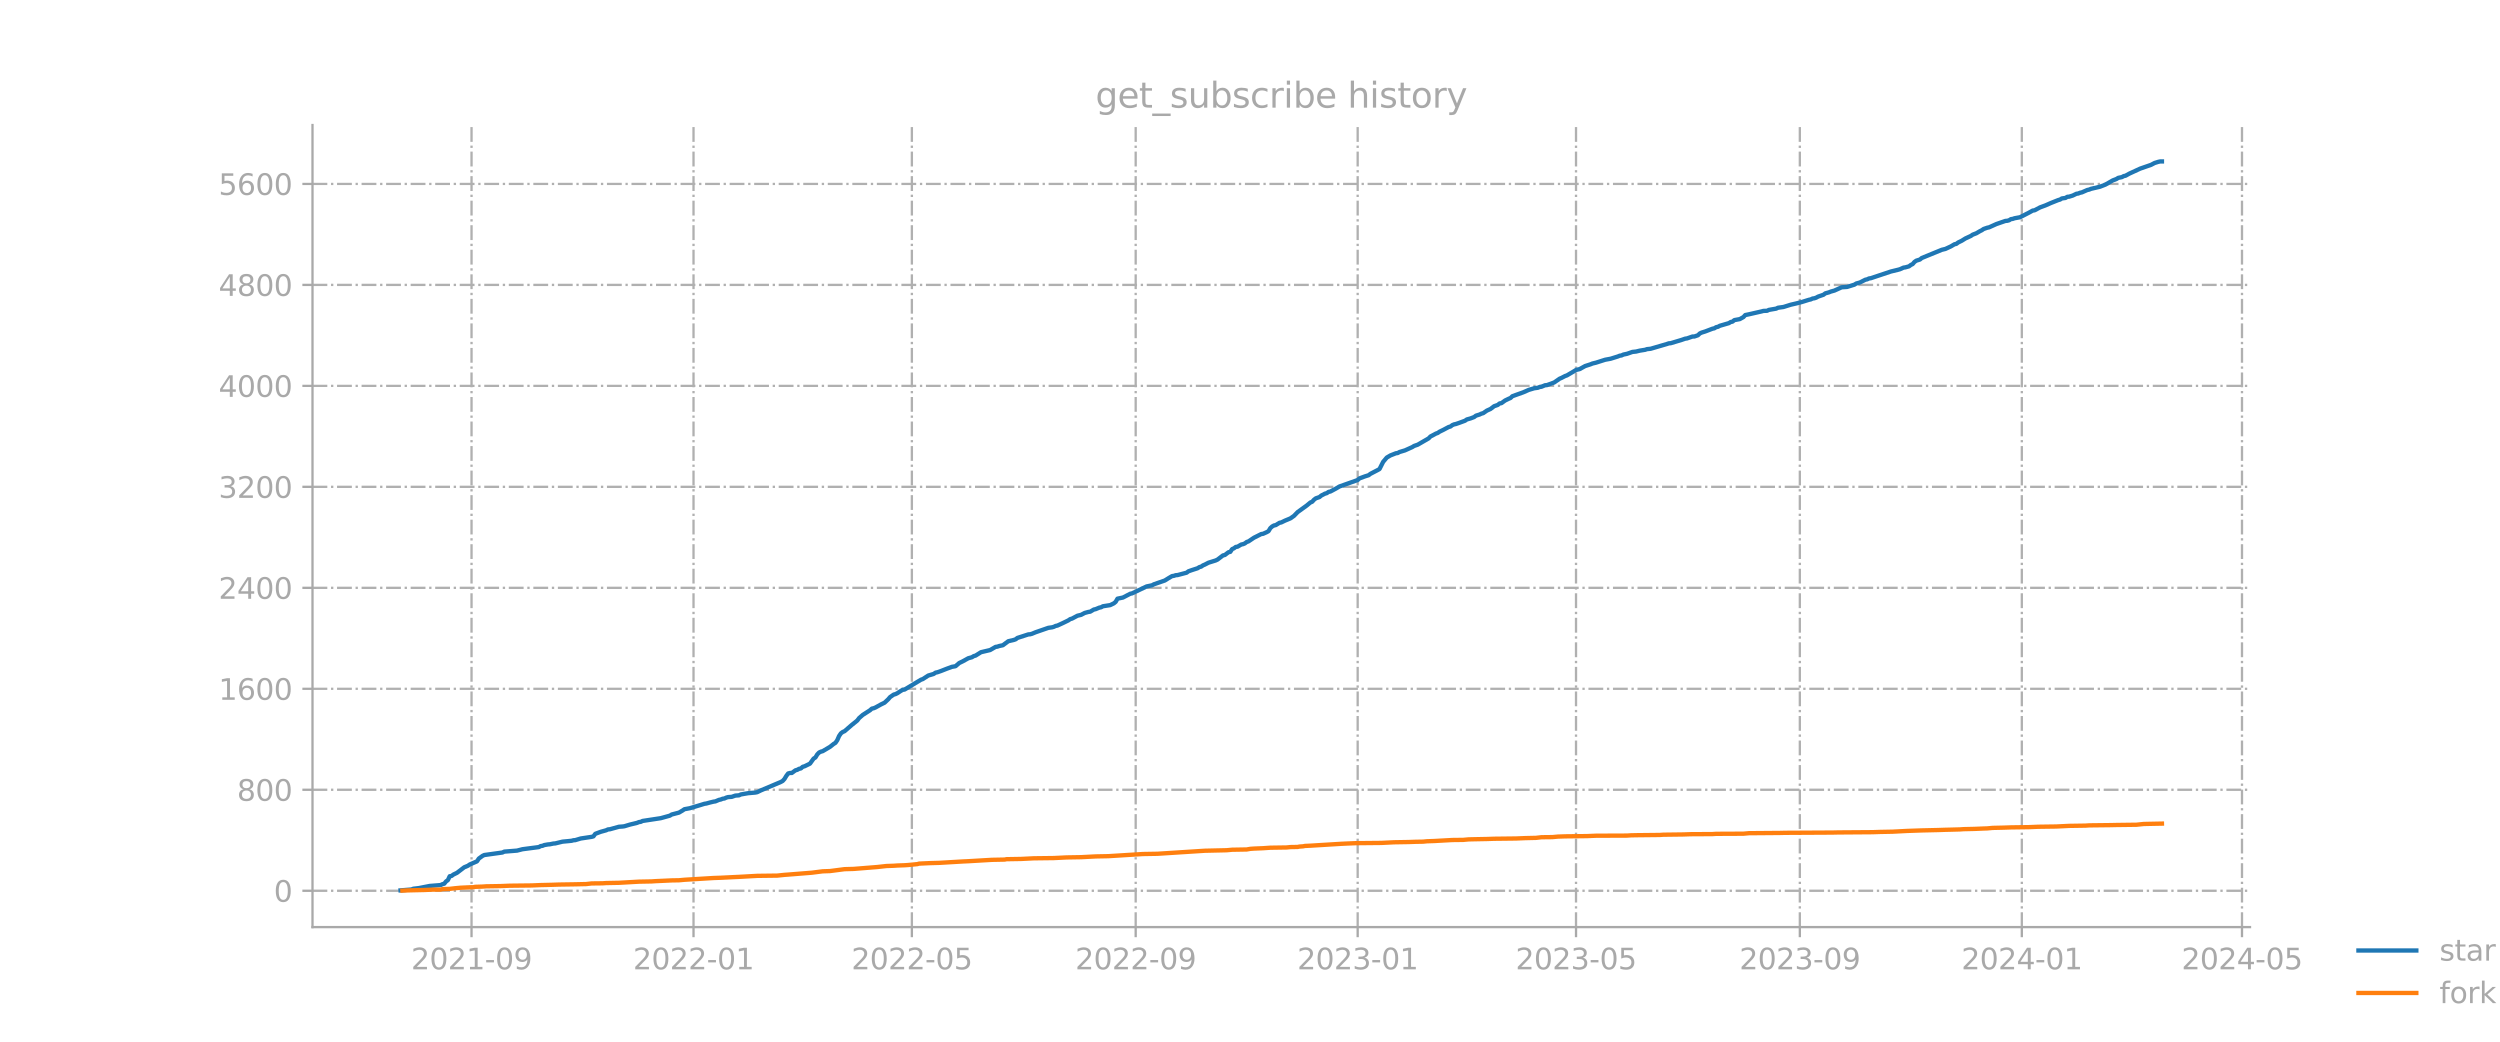<?xml version="1.0" encoding="utf-8" standalone="no"?>
<!DOCTYPE svg PUBLIC "-//W3C//DTD SVG 1.1//EN"
  "http://www.w3.org/Graphics/SVG/1.1/DTD/svg11.dtd">
<svg xmlns:xlink="http://www.w3.org/1999/xlink" width="864pt" height="360pt" viewBox="0 0 864 360" xmlns="http://www.w3.org/2000/svg" version="1.1">
 <defs>
  <style type="text/css">*{stroke-linejoin: round; stroke-linecap: butt}</style>
 </defs>
 <g id="figure_1">
  <g id="patch_1">
   <path d="M 0 360 
L 864 360 
L 864 0 
L 0 0 
L 0 360 
z
" style="fill: none; opacity: 0"/>
  </g>
  <g id="axes_1">
   <g id="patch_2">
    <path d="M 108 320.4 
L 777.6 320.4 
L 777.6 43.2 
L 108 43.2 
L 108 320.4 
z
" style="fill: none; opacity: 0"/>
   </g>
   <g id="matplotlib.axis_1">
    <g id="xtick_1">
     <g id="line2d_1">
      <path d="M 162.962 320.4 
L 162.962 43.2 
" clip-path="url(#p12294b4c95)" style="fill: none; stroke-dasharray: 5.12,1.28,0.8,1.28; stroke-dashoffset: 0; stroke: #b0b0b0; stroke-width: 0.8"/>
     </g>
     <g id="line2d_2">
      <defs>
       <path id="m6410e6dfee" d="M 0 0 
L 0 3.5 
" style="stroke: #a9a9a9; stroke-width: 0.8"/>
      </defs>
      <g>
       <use xlink:href="#m6410e6dfee" x="162.962" y="320.4" style="fill: #a9a9a9; stroke: #a9a9a9; stroke-width: 0.8"/>
      </g>
     </g>
     <g id="text_1">
      <!-- 2021-09 -->
      <g style="fill: #a9a9a9" transform="translate(142.07 334.998) scale(0.1 -0.1)">
       <defs>
        <path id="DejaVuSans-32" d="M 1228 531 
L 3431 531 
L 3431 0 
L 469 0 
L 469 531 
Q 828 903 1448 1529 
Q 2069 2156 2228 2338 
Q 2531 2678 2651 2914 
Q 2772 3150 2772 3378 
Q 2772 3750 2511 3984 
Q 2250 4219 1831 4219 
Q 1534 4219 1204 4116 
Q 875 4013 500 3803 
L 500 4441 
Q 881 4594 1212 4672 
Q 1544 4750 1819 4750 
Q 2544 4750 2975 4387 
Q 3406 4025 3406 3419 
Q 3406 3131 3298 2873 
Q 3191 2616 2906 2266 
Q 2828 2175 2409 1742 
Q 1991 1309 1228 531 
z
" transform="scale(0.016)"/>
        <path id="DejaVuSans-30" d="M 2034 4250 
Q 1547 4250 1301 3770 
Q 1056 3291 1056 2328 
Q 1056 1369 1301 889 
Q 1547 409 2034 409 
Q 2525 409 2770 889 
Q 3016 1369 3016 2328 
Q 3016 3291 2770 3770 
Q 2525 4250 2034 4250 
z
M 2034 4750 
Q 2819 4750 3233 4129 
Q 3647 3509 3647 2328 
Q 3647 1150 3233 529 
Q 2819 -91 2034 -91 
Q 1250 -91 836 529 
Q 422 1150 422 2328 
Q 422 3509 836 4129 
Q 1250 4750 2034 4750 
z
" transform="scale(0.016)"/>
        <path id="DejaVuSans-31" d="M 794 531 
L 1825 531 
L 1825 4091 
L 703 3866 
L 703 4441 
L 1819 4666 
L 2450 4666 
L 2450 531 
L 3481 531 
L 3481 0 
L 794 0 
L 794 531 
z
" transform="scale(0.016)"/>
        <path id="DejaVuSans-2d" d="M 313 2009 
L 1997 2009 
L 1997 1497 
L 313 1497 
L 313 2009 
z
" transform="scale(0.016)"/>
        <path id="DejaVuSans-39" d="M 703 97 
L 703 672 
Q 941 559 1184 500 
Q 1428 441 1663 441 
Q 2288 441 2617 861 
Q 2947 1281 2994 2138 
Q 2813 1869 2534 1725 
Q 2256 1581 1919 1581 
Q 1219 1581 811 2004 
Q 403 2428 403 3163 
Q 403 3881 828 4315 
Q 1253 4750 1959 4750 
Q 2769 4750 3195 4129 
Q 3622 3509 3622 2328 
Q 3622 1225 3098 567 
Q 2575 -91 1691 -91 
Q 1453 -91 1209 -44 
Q 966 3 703 97 
z
M 1959 2075 
Q 2384 2075 2632 2365 
Q 2881 2656 2881 3163 
Q 2881 3666 2632 3958 
Q 2384 4250 1959 4250 
Q 1534 4250 1286 3958 
Q 1038 3666 1038 3163 
Q 1038 2656 1286 2365 
Q 1534 2075 1959 2075 
z
" transform="scale(0.016)"/>
       </defs>
       <use xlink:href="#DejaVuSans-32"/>
       <use xlink:href="#DejaVuSans-30" x="63.623"/>
       <use xlink:href="#DejaVuSans-32" x="127.246"/>
       <use xlink:href="#DejaVuSans-31" x="190.869"/>
       <use xlink:href="#DejaVuSans-2d" x="254.492"/>
       <use xlink:href="#DejaVuSans-30" x="290.576"/>
       <use xlink:href="#DejaVuSans-39" x="354.199"/>
      </g>
     </g>
    </g>
    <g id="xtick_2">
     <g id="line2d_3">
      <path d="M 239.681 320.4 
L 239.681 43.2 
" clip-path="url(#p12294b4c95)" style="fill: none; stroke-dasharray: 5.12,1.28,0.8,1.28; stroke-dashoffset: 0; stroke: #b0b0b0; stroke-width: 0.8"/>
     </g>
     <g id="line2d_4">
      <g>
       <use xlink:href="#m6410e6dfee" x="239.681" y="320.4" style="fill: #a9a9a9; stroke: #a9a9a9; stroke-width: 0.8"/>
      </g>
     </g>
     <g id="text_2">
      <!-- 2022-01 -->
      <g style="fill: #a9a9a9" transform="translate(218.79 334.998) scale(0.1 -0.1)">
       <use xlink:href="#DejaVuSans-32"/>
       <use xlink:href="#DejaVuSans-30" x="63.623"/>
       <use xlink:href="#DejaVuSans-32" x="127.246"/>
       <use xlink:href="#DejaVuSans-32" x="190.869"/>
       <use xlink:href="#DejaVuSans-2d" x="254.492"/>
       <use xlink:href="#DejaVuSans-30" x="290.576"/>
       <use xlink:href="#DejaVuSans-31" x="354.199"/>
      </g>
     </g>
    </g>
    <g id="xtick_3">
     <g id="line2d_5">
      <path d="M 315.143 320.4 
L 315.143 43.2 
" clip-path="url(#p12294b4c95)" style="fill: none; stroke-dasharray: 5.12,1.28,0.8,1.28; stroke-dashoffset: 0; stroke: #b0b0b0; stroke-width: 0.8"/>
     </g>
     <g id="line2d_6">
      <g>
       <use xlink:href="#m6410e6dfee" x="315.143" y="320.4" style="fill: #a9a9a9; stroke: #a9a9a9; stroke-width: 0.8"/>
      </g>
     </g>
     <g id="text_3">
      <!-- 2022-05 -->
      <g style="fill: #a9a9a9" transform="translate(294.252 334.998) scale(0.1 -0.1)">
       <defs>
        <path id="DejaVuSans-35" d="M 691 4666 
L 3169 4666 
L 3169 4134 
L 1269 4134 
L 1269 2991 
Q 1406 3038 1543 3061 
Q 1681 3084 1819 3084 
Q 2600 3084 3056 2656 
Q 3513 2228 3513 1497 
Q 3513 744 3044 326 
Q 2575 -91 1722 -91 
Q 1428 -91 1123 -41 
Q 819 9 494 109 
L 494 744 
Q 775 591 1075 516 
Q 1375 441 1709 441 
Q 2250 441 2565 725 
Q 2881 1009 2881 1497 
Q 2881 1984 2565 2268 
Q 2250 2553 1709 2553 
Q 1456 2553 1204 2497 
Q 953 2441 691 2322 
L 691 4666 
z
" transform="scale(0.016)"/>
       </defs>
       <use xlink:href="#DejaVuSans-32"/>
       <use xlink:href="#DejaVuSans-30" x="63.623"/>
       <use xlink:href="#DejaVuSans-32" x="127.246"/>
       <use xlink:href="#DejaVuSans-32" x="190.869"/>
       <use xlink:href="#DejaVuSans-2d" x="254.492"/>
       <use xlink:href="#DejaVuSans-30" x="290.576"/>
       <use xlink:href="#DejaVuSans-35" x="354.199"/>
      </g>
     </g>
    </g>
    <g id="xtick_4">
     <g id="line2d_7">
      <path d="M 392.492 320.4 
L 392.492 43.2 
" clip-path="url(#p12294b4c95)" style="fill: none; stroke-dasharray: 5.12,1.28,0.8,1.28; stroke-dashoffset: 0; stroke: #b0b0b0; stroke-width: 0.8"/>
     </g>
     <g id="line2d_8">
      <g>
       <use xlink:href="#m6410e6dfee" x="392.492" y="320.4" style="fill: #a9a9a9; stroke: #a9a9a9; stroke-width: 0.8"/>
      </g>
     </g>
     <g id="text_4">
      <!-- 2022-09 -->
      <g style="fill: #a9a9a9" transform="translate(371.601 334.998) scale(0.1 -0.1)">
       <use xlink:href="#DejaVuSans-32"/>
       <use xlink:href="#DejaVuSans-30" x="63.623"/>
       <use xlink:href="#DejaVuSans-32" x="127.246"/>
       <use xlink:href="#DejaVuSans-32" x="190.869"/>
       <use xlink:href="#DejaVuSans-2d" x="254.492"/>
       <use xlink:href="#DejaVuSans-30" x="290.576"/>
       <use xlink:href="#DejaVuSans-39" x="354.199"/>
      </g>
     </g>
    </g>
    <g id="xtick_5">
     <g id="line2d_9">
      <path d="M 469.212 320.4 
L 469.212 43.2 
" clip-path="url(#p12294b4c95)" style="fill: none; stroke-dasharray: 5.12,1.28,0.8,1.28; stroke-dashoffset: 0; stroke: #b0b0b0; stroke-width: 0.8"/>
     </g>
     <g id="line2d_10">
      <g>
       <use xlink:href="#m6410e6dfee" x="469.212" y="320.4" style="fill: #a9a9a9; stroke: #a9a9a9; stroke-width: 0.8"/>
      </g>
     </g>
     <g id="text_5">
      <!-- 2023-01 -->
      <g style="fill: #a9a9a9" transform="translate(448.32 334.998) scale(0.1 -0.1)">
       <defs>
        <path id="DejaVuSans-33" d="M 2597 2516 
Q 3050 2419 3304 2112 
Q 3559 1806 3559 1356 
Q 3559 666 3084 287 
Q 2609 -91 1734 -91 
Q 1441 -91 1130 -33 
Q 819 25 488 141 
L 488 750 
Q 750 597 1062 519 
Q 1375 441 1716 441 
Q 2309 441 2620 675 
Q 2931 909 2931 1356 
Q 2931 1769 2642 2001 
Q 2353 2234 1838 2234 
L 1294 2234 
L 1294 2753 
L 1863 2753 
Q 2328 2753 2575 2939 
Q 2822 3125 2822 3475 
Q 2822 3834 2567 4026 
Q 2313 4219 1838 4219 
Q 1578 4219 1281 4162 
Q 984 4106 628 3988 
L 628 4550 
Q 988 4650 1302 4700 
Q 1616 4750 1894 4750 
Q 2613 4750 3031 4423 
Q 3450 4097 3450 3541 
Q 3450 3153 3228 2886 
Q 3006 2619 2597 2516 
z
" transform="scale(0.016)"/>
       </defs>
       <use xlink:href="#DejaVuSans-32"/>
       <use xlink:href="#DejaVuSans-30" x="63.623"/>
       <use xlink:href="#DejaVuSans-32" x="127.246"/>
       <use xlink:href="#DejaVuSans-33" x="190.869"/>
       <use xlink:href="#DejaVuSans-2d" x="254.492"/>
       <use xlink:href="#DejaVuSans-30" x="290.576"/>
       <use xlink:href="#DejaVuSans-31" x="354.199"/>
      </g>
     </g>
    </g>
    <g id="xtick_6">
     <g id="line2d_11">
      <path d="M 544.674 320.4 
L 544.674 43.2 
" clip-path="url(#p12294b4c95)" style="fill: none; stroke-dasharray: 5.12,1.28,0.8,1.28; stroke-dashoffset: 0; stroke: #b0b0b0; stroke-width: 0.8"/>
     </g>
     <g id="line2d_12">
      <g>
       <use xlink:href="#m6410e6dfee" x="544.674" y="320.4" style="fill: #a9a9a9; stroke: #a9a9a9; stroke-width: 0.8"/>
      </g>
     </g>
     <g id="text_6">
      <!-- 2023-05 -->
      <g style="fill: #a9a9a9" transform="translate(523.782 334.998) scale(0.1 -0.1)">
       <use xlink:href="#DejaVuSans-32"/>
       <use xlink:href="#DejaVuSans-30" x="63.623"/>
       <use xlink:href="#DejaVuSans-32" x="127.246"/>
       <use xlink:href="#DejaVuSans-33" x="190.869"/>
       <use xlink:href="#DejaVuSans-2d" x="254.492"/>
       <use xlink:href="#DejaVuSans-30" x="290.576"/>
       <use xlink:href="#DejaVuSans-35" x="354.199"/>
      </g>
     </g>
    </g>
    <g id="xtick_7">
     <g id="line2d_13">
      <path d="M 622.022 320.4 
L 622.022 43.2 
" clip-path="url(#p12294b4c95)" style="fill: none; stroke-dasharray: 5.12,1.28,0.8,1.28; stroke-dashoffset: 0; stroke: #b0b0b0; stroke-width: 0.8"/>
     </g>
     <g id="line2d_14">
      <g>
       <use xlink:href="#m6410e6dfee" x="622.022" y="320.4" style="fill: #a9a9a9; stroke: #a9a9a9; stroke-width: 0.8"/>
      </g>
     </g>
     <g id="text_7">
      <!-- 2023-09 -->
      <g style="fill: #a9a9a9" transform="translate(601.131 334.998) scale(0.1 -0.1)">
       <use xlink:href="#DejaVuSans-32"/>
       <use xlink:href="#DejaVuSans-30" x="63.623"/>
       <use xlink:href="#DejaVuSans-32" x="127.246"/>
       <use xlink:href="#DejaVuSans-33" x="190.869"/>
       <use xlink:href="#DejaVuSans-2d" x="254.492"/>
       <use xlink:href="#DejaVuSans-30" x="290.576"/>
       <use xlink:href="#DejaVuSans-39" x="354.199"/>
      </g>
     </g>
    </g>
    <g id="xtick_8">
     <g id="line2d_15">
      <path d="M 698.742 320.4 
L 698.742 43.2 
" clip-path="url(#p12294b4c95)" style="fill: none; stroke-dasharray: 5.12,1.28,0.8,1.28; stroke-dashoffset: 0; stroke: #b0b0b0; stroke-width: 0.8"/>
     </g>
     <g id="line2d_16">
      <g>
       <use xlink:href="#m6410e6dfee" x="698.742" y="320.4" style="fill: #a9a9a9; stroke: #a9a9a9; stroke-width: 0.8"/>
      </g>
     </g>
     <g id="text_8">
      <!-- 2024-01 -->
      <g style="fill: #a9a9a9" transform="translate(677.851 334.998) scale(0.1 -0.1)">
       <defs>
        <path id="DejaVuSans-34" d="M 2419 4116 
L 825 1625 
L 2419 1625 
L 2419 4116 
z
M 2253 4666 
L 3047 4666 
L 3047 1625 
L 3713 1625 
L 3713 1100 
L 3047 1100 
L 3047 0 
L 2419 0 
L 2419 1100 
L 313 1100 
L 313 1709 
L 2253 4666 
z
" transform="scale(0.016)"/>
       </defs>
       <use xlink:href="#DejaVuSans-32"/>
       <use xlink:href="#DejaVuSans-30" x="63.623"/>
       <use xlink:href="#DejaVuSans-32" x="127.246"/>
       <use xlink:href="#DejaVuSans-34" x="190.869"/>
       <use xlink:href="#DejaVuSans-2d" x="254.492"/>
       <use xlink:href="#DejaVuSans-30" x="290.576"/>
       <use xlink:href="#DejaVuSans-31" x="354.199"/>
      </g>
     </g>
    </g>
    <g id="xtick_9">
     <g id="line2d_17">
      <path d="M 774.833 320.4 
L 774.833 43.2 
" clip-path="url(#p12294b4c95)" style="fill: none; stroke-dasharray: 5.12,1.28,0.8,1.28; stroke-dashoffset: 0; stroke: #b0b0b0; stroke-width: 0.8"/>
     </g>
     <g id="line2d_18">
      <g>
       <use xlink:href="#m6410e6dfee" x="774.833" y="320.4" style="fill: #a9a9a9; stroke: #a9a9a9; stroke-width: 0.8"/>
      </g>
     </g>
     <g id="text_9">
      <!-- 2024-05 -->
      <g style="fill: #a9a9a9" transform="translate(753.942 334.998) scale(0.1 -0.1)">
       <use xlink:href="#DejaVuSans-32"/>
       <use xlink:href="#DejaVuSans-30" x="63.623"/>
       <use xlink:href="#DejaVuSans-32" x="127.246"/>
       <use xlink:href="#DejaVuSans-34" x="190.869"/>
       <use xlink:href="#DejaVuSans-2d" x="254.492"/>
       <use xlink:href="#DejaVuSans-30" x="290.576"/>
       <use xlink:href="#DejaVuSans-35" x="354.199"/>
      </g>
     </g>
    </g>
   </g>
   <g id="matplotlib.axis_2">
    <g id="ytick_1">
     <g id="line2d_19">
      <path d="M 108 307.844 
L 777.6 307.844 
" clip-path="url(#p12294b4c95)" style="fill: none; stroke-dasharray: 5.12,1.28,0.8,1.28; stroke-dashoffset: 0; stroke: #b0b0b0; stroke-width: 0.8"/>
     </g>
     <g id="line2d_20">
      <defs>
       <path id="md7c84d0c48" d="M 0 0 
L -3.5 0 
" style="stroke: #a9a9a9; stroke-width: 0.8"/>
      </defs>
      <g>
       <use xlink:href="#md7c84d0c48" x="108" y="307.844" style="fill: #a9a9a9; stroke: #a9a9a9; stroke-width: 0.8"/>
      </g>
     </g>
     <g id="text_10">
      <!-- 0 -->
      <g style="fill: #a9a9a9" transform="translate(94.638 311.643) scale(0.1 -0.1)">
       <use xlink:href="#DejaVuSans-30"/>
      </g>
     </g>
    </g>
    <g id="ytick_2">
     <g id="line2d_21">
      <path d="M 108 272.947 
L 777.6 272.947 
" clip-path="url(#p12294b4c95)" style="fill: none; stroke-dasharray: 5.12,1.28,0.8,1.28; stroke-dashoffset: 0; stroke: #b0b0b0; stroke-width: 0.8"/>
     </g>
     <g id="line2d_22">
      <g>
       <use xlink:href="#md7c84d0c48" x="108" y="272.947" style="fill: #a9a9a9; stroke: #a9a9a9; stroke-width: 0.8"/>
      </g>
     </g>
     <g id="text_11">
      <!-- 800 -->
      <g style="fill: #a9a9a9" transform="translate(81.912 276.746) scale(0.1 -0.1)">
       <defs>
        <path id="DejaVuSans-38" d="M 2034 2216 
Q 1584 2216 1326 1975 
Q 1069 1734 1069 1313 
Q 1069 891 1326 650 
Q 1584 409 2034 409 
Q 2484 409 2743 651 
Q 3003 894 3003 1313 
Q 3003 1734 2745 1975 
Q 2488 2216 2034 2216 
z
M 1403 2484 
Q 997 2584 770 2862 
Q 544 3141 544 3541 
Q 544 4100 942 4425 
Q 1341 4750 2034 4750 
Q 2731 4750 3128 4425 
Q 3525 4100 3525 3541 
Q 3525 3141 3298 2862 
Q 3072 2584 2669 2484 
Q 3125 2378 3379 2068 
Q 3634 1759 3634 1313 
Q 3634 634 3220 271 
Q 2806 -91 2034 -91 
Q 1263 -91 848 271 
Q 434 634 434 1313 
Q 434 1759 690 2068 
Q 947 2378 1403 2484 
z
M 1172 3481 
Q 1172 3119 1398 2916 
Q 1625 2713 2034 2713 
Q 2441 2713 2670 2916 
Q 2900 3119 2900 3481 
Q 2900 3844 2670 4047 
Q 2441 4250 2034 4250 
Q 1625 4250 1398 4047 
Q 1172 3844 1172 3481 
z
" transform="scale(0.016)"/>
       </defs>
       <use xlink:href="#DejaVuSans-38"/>
       <use xlink:href="#DejaVuSans-30" x="63.623"/>
       <use xlink:href="#DejaVuSans-30" x="127.246"/>
      </g>
     </g>
    </g>
    <g id="ytick_3">
     <g id="line2d_23">
      <path d="M 108 238.05 
L 777.6 238.05 
" clip-path="url(#p12294b4c95)" style="fill: none; stroke-dasharray: 5.12,1.28,0.8,1.28; stroke-dashoffset: 0; stroke: #b0b0b0; stroke-width: 0.8"/>
     </g>
     <g id="line2d_24">
      <g>
       <use xlink:href="#md7c84d0c48" x="108" y="238.05" style="fill: #a9a9a9; stroke: #a9a9a9; stroke-width: 0.8"/>
      </g>
     </g>
     <g id="text_12">
      <!-- 1600 -->
      <g style="fill: #a9a9a9" transform="translate(75.55 241.849) scale(0.1 -0.1)">
       <defs>
        <path id="DejaVuSans-36" d="M 2113 2584 
Q 1688 2584 1439 2293 
Q 1191 2003 1191 1497 
Q 1191 994 1439 701 
Q 1688 409 2113 409 
Q 2538 409 2786 701 
Q 3034 994 3034 1497 
Q 3034 2003 2786 2293 
Q 2538 2584 2113 2584 
z
M 3366 4563 
L 3366 3988 
Q 3128 4100 2886 4159 
Q 2644 4219 2406 4219 
Q 1781 4219 1451 3797 
Q 1122 3375 1075 2522 
Q 1259 2794 1537 2939 
Q 1816 3084 2150 3084 
Q 2853 3084 3261 2657 
Q 3669 2231 3669 1497 
Q 3669 778 3244 343 
Q 2819 -91 2113 -91 
Q 1303 -91 875 529 
Q 447 1150 447 2328 
Q 447 3434 972 4092 
Q 1497 4750 2381 4750 
Q 2619 4750 2861 4703 
Q 3103 4656 3366 4563 
z
" transform="scale(0.016)"/>
       </defs>
       <use xlink:href="#DejaVuSans-31"/>
       <use xlink:href="#DejaVuSans-36" x="63.623"/>
       <use xlink:href="#DejaVuSans-30" x="127.246"/>
       <use xlink:href="#DejaVuSans-30" x="190.869"/>
      </g>
     </g>
    </g>
    <g id="ytick_4">
     <g id="line2d_25">
      <path d="M 108 203.153 
L 777.6 203.153 
" clip-path="url(#p12294b4c95)" style="fill: none; stroke-dasharray: 5.12,1.28,0.8,1.28; stroke-dashoffset: 0; stroke: #b0b0b0; stroke-width: 0.8"/>
     </g>
     <g id="line2d_26">
      <g>
       <use xlink:href="#md7c84d0c48" x="108" y="203.153" style="fill: #a9a9a9; stroke: #a9a9a9; stroke-width: 0.8"/>
      </g>
     </g>
     <g id="text_13">
      <!-- 2400 -->
      <g style="fill: #a9a9a9" transform="translate(75.55 206.952) scale(0.1 -0.1)">
       <use xlink:href="#DejaVuSans-32"/>
       <use xlink:href="#DejaVuSans-34" x="63.623"/>
       <use xlink:href="#DejaVuSans-30" x="127.246"/>
       <use xlink:href="#DejaVuSans-30" x="190.869"/>
      </g>
     </g>
    </g>
    <g id="ytick_5">
     <g id="line2d_27">
      <path d="M 108 168.256 
L 777.6 168.256 
" clip-path="url(#p12294b4c95)" style="fill: none; stroke-dasharray: 5.12,1.28,0.8,1.28; stroke-dashoffset: 0; stroke: #b0b0b0; stroke-width: 0.8"/>
     </g>
     <g id="line2d_28">
      <g>
       <use xlink:href="#md7c84d0c48" x="108" y="168.256" style="fill: #a9a9a9; stroke: #a9a9a9; stroke-width: 0.8"/>
      </g>
     </g>
     <g id="text_14">
      <!-- 3200 -->
      <g style="fill: #a9a9a9" transform="translate(75.55 172.055) scale(0.1 -0.1)">
       <use xlink:href="#DejaVuSans-33"/>
       <use xlink:href="#DejaVuSans-32" x="63.623"/>
       <use xlink:href="#DejaVuSans-30" x="127.246"/>
       <use xlink:href="#DejaVuSans-30" x="190.869"/>
      </g>
     </g>
    </g>
    <g id="ytick_6">
     <g id="line2d_29">
      <path d="M 108 133.359 
L 777.6 133.359 
" clip-path="url(#p12294b4c95)" style="fill: none; stroke-dasharray: 5.12,1.28,0.8,1.28; stroke-dashoffset: 0; stroke: #b0b0b0; stroke-width: 0.8"/>
     </g>
     <g id="line2d_30">
      <g>
       <use xlink:href="#md7c84d0c48" x="108" y="133.359" style="fill: #a9a9a9; stroke: #a9a9a9; stroke-width: 0.8"/>
      </g>
     </g>
     <g id="text_15">
      <!-- 4000 -->
      <g style="fill: #a9a9a9" transform="translate(75.55 137.158) scale(0.1 -0.1)">
       <use xlink:href="#DejaVuSans-34"/>
       <use xlink:href="#DejaVuSans-30" x="63.623"/>
       <use xlink:href="#DejaVuSans-30" x="127.246"/>
       <use xlink:href="#DejaVuSans-30" x="190.869"/>
      </g>
     </g>
    </g>
    <g id="ytick_7">
     <g id="line2d_31">
      <path d="M 108 98.462 
L 777.6 98.462 
" clip-path="url(#p12294b4c95)" style="fill: none; stroke-dasharray: 5.12,1.28,0.8,1.28; stroke-dashoffset: 0; stroke: #b0b0b0; stroke-width: 0.8"/>
     </g>
     <g id="line2d_32">
      <g>
       <use xlink:href="#md7c84d0c48" x="108" y="98.462" style="fill: #a9a9a9; stroke: #a9a9a9; stroke-width: 0.8"/>
      </g>
     </g>
     <g id="text_16">
      <!-- 4800 -->
      <g style="fill: #a9a9a9" transform="translate(75.55 102.261) scale(0.1 -0.1)">
       <use xlink:href="#DejaVuSans-34"/>
       <use xlink:href="#DejaVuSans-38" x="63.623"/>
       <use xlink:href="#DejaVuSans-30" x="127.246"/>
       <use xlink:href="#DejaVuSans-30" x="190.869"/>
      </g>
     </g>
    </g>
    <g id="ytick_8">
     <g id="line2d_33">
      <path d="M 108 63.565 
L 777.6 63.565 
" clip-path="url(#p12294b4c95)" style="fill: none; stroke-dasharray: 5.12,1.28,0.8,1.28; stroke-dashoffset: 0; stroke: #b0b0b0; stroke-width: 0.8"/>
     </g>
     <g id="line2d_34">
      <g>
       <use xlink:href="#md7c84d0c48" x="108" y="63.565" style="fill: #a9a9a9; stroke: #a9a9a9; stroke-width: 0.8"/>
      </g>
     </g>
     <g id="text_17">
      <!-- 5600 -->
      <g style="fill: #a9a9a9" transform="translate(75.55 67.364) scale(0.1 -0.1)">
       <use xlink:href="#DejaVuSans-35"/>
       <use xlink:href="#DejaVuSans-36" x="63.623"/>
       <use xlink:href="#DejaVuSans-30" x="127.246"/>
       <use xlink:href="#DejaVuSans-30" x="190.869"/>
      </g>
     </g>
    </g>
   </g>
   <g id="line2d_35">
    <path d="M 138.436 307.713 
L 142.209 307.407 
L 142.838 307.146 
L 144.725 306.928 
L 148.498 306.186 
L 152.271 305.881 
L 152.9 305.575 
L 153.529 305.401 
L 154.158 304.616 
L 154.786 304.179 
L 155.415 302.827 
L 156.044 302.74 
L 156.673 302.26 
L 157.931 301.649 
L 160.446 299.73 
L 161.704 299.207 
L 162.333 298.77 
L 164.848 297.68 
L 165.477 296.72 
L 166.735 295.804 
L 167.363 295.499 
L 173.652 294.626 
L 174.281 294.321 
L 178.683 293.972 
L 180.569 293.492 
L 186.229 292.751 
L 186.858 292.402 
L 187.487 292.314 
L 188.116 292.053 
L 189.373 291.835 
L 190.002 291.791 
L 191.26 291.529 
L 191.889 291.486 
L 194.404 290.875 
L 196.291 290.7 
L 197.548 290.57 
L 198.177 290.395 
L 198.806 290.351 
L 200.693 289.784 
L 204.466 289.217 
L 205.095 289.043 
L 205.723 288.17 
L 207.61 287.472 
L 209.496 286.949 
L 210.125 286.644 
L 210.754 286.6 
L 213.898 285.728 
L 215.156 285.64 
L 215.785 285.553 
L 217.672 284.986 
L 220.187 284.375 
L 220.816 284.114 
L 221.445 284.026 
L 222.073 283.721 
L 228.362 282.761 
L 231.506 281.889 
L 232.135 281.496 
L 234.65 280.842 
L 235.908 280.101 
L 236.537 279.664 
L 238.424 279.315 
L 242.197 278.181 
L 243.454 277.789 
L 244.083 277.701 
L 245.341 277.352 
L 246.599 277.047 
L 247.227 276.96 
L 248.485 276.436 
L 249.114 276.305 
L 249.743 276.044 
L 250.372 275.956 
L 251.001 275.651 
L 251.629 275.477 
L 252.887 275.389 
L 254.145 274.953 
L 255.403 274.866 
L 256.031 274.561 
L 258.547 274.124 
L 261.062 273.906 
L 261.691 273.775 
L 262.949 273.165 
L 269.866 270.242 
L 270.495 269.893 
L 271.124 269.195 
L 271.753 268.148 
L 272.382 267.319 
L 273.01 267.145 
L 273.639 267.145 
L 274.897 266.229 
L 275.526 266.054 
L 276.155 265.705 
L 276.783 265.575 
L 277.412 265.008 
L 278.041 264.833 
L 279.928 263.917 
L 281.185 262.172 
L 281.814 261.78 
L 282.443 260.733 
L 283.072 260.078 
L 283.701 259.773 
L 284.33 259.599 
L 286.845 258.115 
L 288.103 257.112 
L 288.732 256.72 
L 289.36 255.803 
L 289.989 254.364 
L 290.618 253.448 
L 291.247 252.968 
L 291.876 252.706 
L 294.391 250.525 
L 295.649 249.522 
L 296.278 248.999 
L 296.907 248.17 
L 298.164 247.079 
L 300.68 245.465 
L 301.309 244.898 
L 301.937 244.767 
L 302.566 244.506 
L 304.453 243.459 
L 305.711 242.848 
L 306.968 241.67 
L 307.597 240.929 
L 308.855 240.056 
L 309.484 239.882 
L 310.113 239.576 
L 311.37 238.748 
L 311.999 238.399 
L 312.628 238.311 
L 318.288 234.909 
L 318.916 234.691 
L 320.803 233.469 
L 322.69 232.902 
L 323.318 232.466 
L 323.947 232.335 
L 325.205 231.899 
L 327.092 231.157 
L 328.978 230.46 
L 330.236 230.241 
L 331.493 229.151 
L 332.751 228.54 
L 334.009 227.842 
L 334.638 227.493 
L 335.895 227.144 
L 336.524 226.752 
L 337.153 226.577 
L 339.04 225.399 
L 342.184 224.658 
L 344.07 223.567 
L 344.699 223.48 
L 345.328 223.262 
L 346.586 223 
L 348.472 221.604 
L 350.359 221.168 
L 350.988 220.95 
L 351.617 220.47 
L 355.39 219.249 
L 356.019 219.205 
L 356.647 219.031 
L 357.905 218.507 
L 362.307 216.981 
L 363.565 216.806 
L 364.194 216.632 
L 364.823 216.326 
L 365.451 216.195 
L 367.338 215.323 
L 369.224 214.407 
L 369.853 213.971 
L 370.482 213.796 
L 372.369 212.793 
L 373.626 212.488 
L 374.884 211.833 
L 376.142 211.484 
L 376.771 211.397 
L 378.028 210.655 
L 378.657 210.525 
L 379.915 210.001 
L 380.544 209.87 
L 381.173 209.521 
L 383.688 209.129 
L 384.946 208.518 
L 385.575 207.995 
L 386.203 206.904 
L 387.461 206.642 
L 388.09 206.511 
L 390.605 205.203 
L 391.234 205.072 
L 396.265 202.673 
L 398.152 202.28 
L 398.78 201.931 
L 402.554 200.623 
L 403.811 199.837 
L 405.069 199.096 
L 405.698 199.009 
L 406.327 198.79 
L 406.956 198.747 
L 410.1 197.918 
L 410.729 197.438 
L 411.986 197.002 
L 413.873 196.391 
L 414.502 195.999 
L 415.131 195.824 
L 415.759 195.388 
L 416.388 195.126 
L 417.646 194.472 
L 420.161 193.687 
L 420.79 193.381 
L 422.677 191.942 
L 423.306 191.811 
L 424.563 190.851 
L 425.192 190.721 
L 425.821 189.761 
L 426.45 189.499 
L 427.079 189.019 
L 427.708 188.932 
L 428.965 188.191 
L 429.594 188.06 
L 430.223 187.798 
L 430.852 187.318 
L 431.481 187.1 
L 433.367 185.835 
L 435.883 184.57 
L 436.511 184.483 
L 437.769 183.916 
L 438.398 183.567 
L 439.027 182.52 
L 439.656 181.953 
L 440.285 181.604 
L 440.913 181.473 
L 442.171 180.688 
L 442.8 180.557 
L 444.058 179.946 
L 445.944 179.161 
L 447.202 178.288 
L 448.46 176.98 
L 451.604 174.712 
L 452.862 173.665 
L 453.49 173.403 
L 454.119 172.705 
L 454.748 172.225 
L 456.006 171.789 
L 456.635 171.265 
L 457.892 170.611 
L 458.521 170.437 
L 459.15 170 
L 459.779 169.87 
L 461.666 168.866 
L 462.923 168.125 
L 469.212 165.9 
L 469.841 165.333 
L 471.727 164.635 
L 472.985 164.242 
L 473.614 163.763 
L 476.129 162.454 
L 476.758 162.105 
L 478.016 159.619 
L 479.273 158.135 
L 480.531 157.394 
L 482.418 156.652 
L 483.046 156.565 
L 483.675 156.216 
L 485.562 155.649 
L 488.077 154.515 
L 488.706 154.122 
L 489.964 153.686 
L 493.737 151.505 
L 494.366 150.851 
L 495.623 150.196 
L 496.252 149.847 
L 496.881 149.629 
L 497.51 149.193 
L 498.768 148.582 
L 500.654 147.579 
L 501.283 147.405 
L 501.912 146.925 
L 502.541 146.663 
L 503.17 146.532 
L 504.427 146.096 
L 506.314 145.398 
L 506.943 144.962 
L 508.2 144.613 
L 509.458 144.133 
L 510.087 143.653 
L 511.345 143.261 
L 511.974 142.955 
L 512.602 142.781 
L 513.86 141.908 
L 515.118 141.341 
L 516.376 140.382 
L 517.633 139.945 
L 518.262 139.422 
L 518.891 139.335 
L 520.149 138.419 
L 521.406 137.808 
L 522.035 137.546 
L 522.664 136.936 
L 526.437 135.583 
L 528.324 134.754 
L 530.21 134.187 
L 531.468 134.013 
L 532.097 133.751 
L 532.726 133.664 
L 533.983 133.14 
L 534.612 133.097 
L 537.128 132.181 
L 539.014 130.872 
L 539.643 130.61 
L 540.901 129.956 
L 541.53 129.738 
L 544.045 128.255 
L 544.674 127.862 
L 545.931 127.557 
L 547.818 126.51 
L 549.705 125.899 
L 550.333 125.638 
L 551.591 125.332 
L 554.735 124.329 
L 556.622 123.98 
L 559.137 123.195 
L 559.766 122.933 
L 560.395 122.846 
L 561.024 122.541 
L 562.282 122.279 
L 563.539 121.843 
L 564.168 121.624 
L 565.426 121.494 
L 566.684 121.188 
L 568.57 120.883 
L 569.199 120.665 
L 570.457 120.534 
L 576.116 118.876 
L 576.745 118.658 
L 577.374 118.615 
L 581.147 117.48 
L 582.405 117.044 
L 583.034 116.957 
L 584.92 116.303 
L 585.549 116.303 
L 586.807 115.866 
L 587.436 115.256 
L 588.064 114.95 
L 589.322 114.558 
L 591.838 113.598 
L 592.466 113.467 
L 593.095 113.075 
L 593.724 112.944 
L 594.353 112.595 
L 597.497 111.679 
L 598.126 111.286 
L 598.755 111.155 
L 599.384 110.632 
L 601.27 110.283 
L 602.528 109.585 
L 603.157 108.887 
L 604.415 108.625 
L 608.817 107.622 
L 609.445 107.448 
L 610.703 107.404 
L 611.332 107.099 
L 613.847 106.662 
L 614.476 106.357 
L 616.363 106.095 
L 618.878 105.31 
L 620.765 104.874 
L 622.651 104.394 
L 625.167 103.609 
L 625.795 103.478 
L 626.424 103.173 
L 627.053 103.085 
L 627.682 102.867 
L 628.311 102.518 
L 630.197 101.864 
L 630.826 101.384 
L 632.084 101.035 
L 632.713 100.774 
L 633.971 100.425 
L 636.486 99.29 
L 638.373 99.16 
L 640.888 98.374 
L 641.517 97.982 
L 642.774 97.633 
L 644.661 96.673 
L 645.29 96.542 
L 645.919 96.237 
L 646.548 96.15 
L 653.465 93.838 
L 655.98 93.227 
L 656.609 93.053 
L 657.867 92.485 
L 658.496 92.398 
L 659.753 92.049 
L 660.382 91.569 
L 661.011 91.264 
L 661.64 90.523 
L 662.269 90.086 
L 663.527 89.694 
L 664.155 89.17 
L 671.073 86.335 
L 672.33 86.03 
L 674.217 85.157 
L 675.475 84.416 
L 676.104 84.285 
L 676.732 83.805 
L 677.99 83.194 
L 679.248 82.409 
L 681.134 81.537 
L 681.763 81.1 
L 683.021 80.62 
L 684.279 79.879 
L 684.907 79.574 
L 685.536 79.137 
L 686.794 78.701 
L 687.423 78.57 
L 689.938 77.436 
L 693.082 76.346 
L 693.711 76.302 
L 694.34 76.128 
L 694.969 75.735 
L 695.598 75.648 
L 696.227 75.43 
L 698.113 75.081 
L 701.258 73.467 
L 702.515 72.769 
L 703.144 72.681 
L 705.031 71.678 
L 706.917 70.98 
L 708.804 70.151 
L 711.319 69.148 
L 711.948 68.974 
L 712.577 68.581 
L 713.835 68.407 
L 714.463 68.014 
L 715.092 67.97 
L 716.35 67.578 
L 717.608 66.967 
L 718.237 66.88 
L 718.865 66.618 
L 719.494 66.487 
L 721.381 65.658 
L 722.01 65.528 
L 722.638 65.266 
L 725.783 64.524 
L 727.669 63.783 
L 730.185 62.343 
L 731.442 61.863 
L 732.071 61.471 
L 733.329 61.209 
L 733.958 60.86 
L 734.587 60.729 
L 735.844 60.031 
L 739.617 58.286 
L 743.391 56.978 
L 744.648 56.323 
L 745.906 55.931 
L 746.535 55.8 
L 747.164 55.8 
L 747.164 55.8 
" clip-path="url(#p12294b4c95)" style="fill: none; stroke: #1f77b4; stroke-width: 1.5; stroke-linecap: square"/>
   </g>
   <g id="line2d_36">
    <path d="M 139.065 307.8 
L 140.952 307.713 
L 142.838 307.669 
L 146.611 307.582 
L 149.756 307.451 
L 152.271 307.451 
L 152.9 307.277 
L 155.415 307.189 
L 157.302 306.971 
L 159.188 306.797 
L 162.962 306.622 
L 163.59 306.622 
L 164.219 306.491 
L 166.735 306.404 
L 167.992 306.317 
L 173.023 306.23 
L 176.167 306.099 
L 183.714 306.012 
L 186.858 305.881 
L 190.631 305.793 
L 193.146 305.706 
L 198.806 305.619 
L 200.693 305.575 
L 202.579 305.532 
L 204.466 305.314 
L 208.239 305.27 
L 209.496 305.183 
L 213.898 305.095 
L 220.816 304.703 
L 225.218 304.616 
L 226.475 304.528 
L 228.362 304.441 
L 232.135 304.267 
L 234.65 304.223 
L 236.537 304.049 
L 246.599 303.438 
L 249.114 303.351 
L 253.516 303.133 
L 255.403 303.045 
L 261.691 302.696 
L 268.608 302.609 
L 271.124 302.347 
L 272.382 302.26 
L 280.557 301.606 
L 284.33 301.126 
L 286.845 301.039 
L 291.876 300.384 
L 295.02 300.297 
L 303.195 299.643 
L 306.339 299.294 
L 308.855 299.207 
L 310.113 299.119 
L 312.628 299.032 
L 313.886 298.945 
L 317.03 298.64 
L 317.659 298.465 
L 321.432 298.291 
L 324.576 298.203 
L 332.751 297.723 
L 334.638 297.636 
L 342.813 297.156 
L 347.215 297.069 
L 347.844 296.938 
L 352.874 296.851 
L 357.276 296.633 
L 364.194 296.546 
L 368.596 296.328 
L 373.626 296.24 
L 378.657 295.979 
L 383.059 295.891 
L 395.007 295.15 
L 400.038 295.063 
L 416.388 294.016 
L 420.161 293.928 
L 422.048 293.885 
L 423.934 293.841 
L 425.821 293.667 
L 430.852 293.579 
L 432.11 293.361 
L 433.367 293.274 
L 436.511 293.143 
L 437.769 293.056 
L 439.027 292.969 
L 444.687 292.882 
L 445.944 292.751 
L 448.46 292.707 
L 449.089 292.576 
L 450.346 292.489 
L 450.975 292.358 
L 452.862 292.271 
L 463.552 291.617 
L 465.439 291.529 
L 468.583 291.398 
L 477.387 291.311 
L 481.789 291.093 
L 486.82 291.006 
L 489.335 290.919 
L 491.85 290.875 
L 493.108 290.744 
L 495.623 290.657 
L 501.912 290.308 
L 505.685 290.264 
L 507.572 290.09 
L 509.458 290.046 
L 513.86 289.959 
L 516.376 289.872 
L 523.922 289.784 
L 527.066 289.654 
L 530.839 289.566 
L 532.726 289.348 
L 536.499 289.305 
L 538.385 289.13 
L 540.901 289.043 
L 548.447 288.956 
L 551.591 288.825 
L 562.282 288.781 
L 563.539 288.694 
L 565.426 288.65 
L 573.601 288.563 
L 574.859 288.476 
L 581.776 288.389 
L 584.291 288.301 
L 591.838 288.258 
L 593.095 288.17 
L 602.528 288.127 
L 604.415 287.952 
L 615.105 287.865 
L 616.992 287.821 
L 633.342 287.734 
L 635.228 287.691 
L 647.176 287.603 
L 649.692 287.516 
L 654.094 287.429 
L 659.125 287.167 
L 661.64 287.08 
L 664.155 286.993 
L 667.928 286.905 
L 669.815 286.862 
L 672.33 286.775 
L 674.217 286.731 
L 677.361 286.644 
L 678.619 286.556 
L 682.392 286.469 
L 685.536 286.338 
L 686.794 286.295 
L 688.681 286.12 
L 692.454 286.033 
L 694.969 285.946 
L 701.258 285.859 
L 704.402 285.728 
L 710.69 285.64 
L 715.092 285.422 
L 720.752 285.335 
L 722.01 285.248 
L 729.556 285.161 
L 731.442 285.117 
L 738.36 285.03 
L 740.875 284.768 
L 742.762 284.724 
L 747.164 284.637 
L 747.164 284.637 
" clip-path="url(#p12294b4c95)" style="fill: none; stroke: #ff7f0e; stroke-width: 1.5; stroke-linecap: square"/>
   </g>
   <g id="patch_3">
    <path d="M 108 320.4 
L 108 43.2 
" style="fill: none; stroke: #a9a9a9; stroke-width: 0.8; stroke-linejoin: miter; stroke-linecap: square"/>
   </g>
   <g id="patch_4">
    <path d="M 777.6 320.4 
L 777.6 43.2 
" style="fill: none"/>
   </g>
   <g id="patch_5">
    <path d="M 108 320.4 
L 777.6 320.4 
" style="fill: none; stroke: #a9a9a9; stroke-width: 0.8; stroke-linejoin: miter; stroke-linecap: square"/>
   </g>
   <g id="patch_6">
    <path d="M 108 43.2 
L 777.6 43.2 
" style="fill: none"/>
   </g>
   <g id="text_18">
    <!-- get_subscribe history -->
    <g style="fill: #a9a9a9" transform="translate(378.608 37.2) scale(0.12 -0.12)">
     <defs>
      <path id="DejaVuSans-67" d="M 2906 1791 
Q 2906 2416 2648 2759 
Q 2391 3103 1925 3103 
Q 1463 3103 1205 2759 
Q 947 2416 947 1791 
Q 947 1169 1205 825 
Q 1463 481 1925 481 
Q 2391 481 2648 825 
Q 2906 1169 2906 1791 
z
M 3481 434 
Q 3481 -459 3084 -895 
Q 2688 -1331 1869 -1331 
Q 1566 -1331 1297 -1286 
Q 1028 -1241 775 -1147 
L 775 -588 
Q 1028 -725 1275 -790 
Q 1522 -856 1778 -856 
Q 2344 -856 2625 -561 
Q 2906 -266 2906 331 
L 2906 616 
Q 2728 306 2450 153 
Q 2172 0 1784 0 
Q 1141 0 747 490 
Q 353 981 353 1791 
Q 353 2603 747 3093 
Q 1141 3584 1784 3584 
Q 2172 3584 2450 3431 
Q 2728 3278 2906 2969 
L 2906 3500 
L 3481 3500 
L 3481 434 
z
" transform="scale(0.016)"/>
      <path id="DejaVuSans-65" d="M 3597 1894 
L 3597 1613 
L 953 1613 
Q 991 1019 1311 708 
Q 1631 397 2203 397 
Q 2534 397 2845 478 
Q 3156 559 3463 722 
L 3463 178 
Q 3153 47 2828 -22 
Q 2503 -91 2169 -91 
Q 1331 -91 842 396 
Q 353 884 353 1716 
Q 353 2575 817 3079 
Q 1281 3584 2069 3584 
Q 2775 3584 3186 3129 
Q 3597 2675 3597 1894 
z
M 3022 2063 
Q 3016 2534 2758 2815 
Q 2500 3097 2075 3097 
Q 1594 3097 1305 2825 
Q 1016 2553 972 2059 
L 3022 2063 
z
" transform="scale(0.016)"/>
      <path id="DejaVuSans-74" d="M 1172 4494 
L 1172 3500 
L 2356 3500 
L 2356 3053 
L 1172 3053 
L 1172 1153 
Q 1172 725 1289 603 
Q 1406 481 1766 481 
L 2356 481 
L 2356 0 
L 1766 0 
Q 1100 0 847 248 
Q 594 497 594 1153 
L 594 3053 
L 172 3053 
L 172 3500 
L 594 3500 
L 594 4494 
L 1172 4494 
z
" transform="scale(0.016)"/>
      <path id="DejaVuSans-5f" d="M 3263 -1063 
L 3263 -1509 
L -63 -1509 
L -63 -1063 
L 3263 -1063 
z
" transform="scale(0.016)"/>
      <path id="DejaVuSans-73" d="M 2834 3397 
L 2834 2853 
Q 2591 2978 2328 3040 
Q 2066 3103 1784 3103 
Q 1356 3103 1142 2972 
Q 928 2841 928 2578 
Q 928 2378 1081 2264 
Q 1234 2150 1697 2047 
L 1894 2003 
Q 2506 1872 2764 1633 
Q 3022 1394 3022 966 
Q 3022 478 2636 193 
Q 2250 -91 1575 -91 
Q 1294 -91 989 -36 
Q 684 19 347 128 
L 347 722 
Q 666 556 975 473 
Q 1284 391 1588 391 
Q 1994 391 2212 530 
Q 2431 669 2431 922 
Q 2431 1156 2273 1281 
Q 2116 1406 1581 1522 
L 1381 1569 
Q 847 1681 609 1914 
Q 372 2147 372 2553 
Q 372 3047 722 3315 
Q 1072 3584 1716 3584 
Q 2034 3584 2315 3537 
Q 2597 3491 2834 3397 
z
" transform="scale(0.016)"/>
      <path id="DejaVuSans-75" d="M 544 1381 
L 544 3500 
L 1119 3500 
L 1119 1403 
Q 1119 906 1312 657 
Q 1506 409 1894 409 
Q 2359 409 2629 706 
Q 2900 1003 2900 1516 
L 2900 3500 
L 3475 3500 
L 3475 0 
L 2900 0 
L 2900 538 
Q 2691 219 2414 64 
Q 2138 -91 1772 -91 
Q 1169 -91 856 284 
Q 544 659 544 1381 
z
M 1991 3584 
L 1991 3584 
z
" transform="scale(0.016)"/>
      <path id="DejaVuSans-62" d="M 3116 1747 
Q 3116 2381 2855 2742 
Q 2594 3103 2138 3103 
Q 1681 3103 1420 2742 
Q 1159 2381 1159 1747 
Q 1159 1113 1420 752 
Q 1681 391 2138 391 
Q 2594 391 2855 752 
Q 3116 1113 3116 1747 
z
M 1159 2969 
Q 1341 3281 1617 3432 
Q 1894 3584 2278 3584 
Q 2916 3584 3314 3078 
Q 3713 2572 3713 1747 
Q 3713 922 3314 415 
Q 2916 -91 2278 -91 
Q 1894 -91 1617 61 
Q 1341 213 1159 525 
L 1159 0 
L 581 0 
L 581 4863 
L 1159 4863 
L 1159 2969 
z
" transform="scale(0.016)"/>
      <path id="DejaVuSans-63" d="M 3122 3366 
L 3122 2828 
Q 2878 2963 2633 3030 
Q 2388 3097 2138 3097 
Q 1578 3097 1268 2742 
Q 959 2388 959 1747 
Q 959 1106 1268 751 
Q 1578 397 2138 397 
Q 2388 397 2633 464 
Q 2878 531 3122 666 
L 3122 134 
Q 2881 22 2623 -34 
Q 2366 -91 2075 -91 
Q 1284 -91 818 406 
Q 353 903 353 1747 
Q 353 2603 823 3093 
Q 1294 3584 2113 3584 
Q 2378 3584 2631 3529 
Q 2884 3475 3122 3366 
z
" transform="scale(0.016)"/>
      <path id="DejaVuSans-72" d="M 2631 2963 
Q 2534 3019 2420 3045 
Q 2306 3072 2169 3072 
Q 1681 3072 1420 2755 
Q 1159 2438 1159 1844 
L 1159 0 
L 581 0 
L 581 3500 
L 1159 3500 
L 1159 2956 
Q 1341 3275 1631 3429 
Q 1922 3584 2338 3584 
Q 2397 3584 2469 3576 
Q 2541 3569 2628 3553 
L 2631 2963 
z
" transform="scale(0.016)"/>
      <path id="DejaVuSans-69" d="M 603 3500 
L 1178 3500 
L 1178 0 
L 603 0 
L 603 3500 
z
M 603 4863 
L 1178 4863 
L 1178 4134 
L 603 4134 
L 603 4863 
z
" transform="scale(0.016)"/>
      <path id="DejaVuSans-20" transform="scale(0.016)"/>
      <path id="DejaVuSans-68" d="M 3513 2113 
L 3513 0 
L 2938 0 
L 2938 2094 
Q 2938 2591 2744 2837 
Q 2550 3084 2163 3084 
Q 1697 3084 1428 2787 
Q 1159 2491 1159 1978 
L 1159 0 
L 581 0 
L 581 4863 
L 1159 4863 
L 1159 2956 
Q 1366 3272 1645 3428 
Q 1925 3584 2291 3584 
Q 2894 3584 3203 3211 
Q 3513 2838 3513 2113 
z
" transform="scale(0.016)"/>
      <path id="DejaVuSans-6f" d="M 1959 3097 
Q 1497 3097 1228 2736 
Q 959 2375 959 1747 
Q 959 1119 1226 758 
Q 1494 397 1959 397 
Q 2419 397 2687 759 
Q 2956 1122 2956 1747 
Q 2956 2369 2687 2733 
Q 2419 3097 1959 3097 
z
M 1959 3584 
Q 2709 3584 3137 3096 
Q 3566 2609 3566 1747 
Q 3566 888 3137 398 
Q 2709 -91 1959 -91 
Q 1206 -91 779 398 
Q 353 888 353 1747 
Q 353 2609 779 3096 
Q 1206 3584 1959 3584 
z
" transform="scale(0.016)"/>
      <path id="DejaVuSans-79" d="M 2059 -325 
Q 1816 -950 1584 -1140 
Q 1353 -1331 966 -1331 
L 506 -1331 
L 506 -850 
L 844 -850 
Q 1081 -850 1212 -737 
Q 1344 -625 1503 -206 
L 1606 56 
L 191 3500 
L 800 3500 
L 1894 763 
L 2988 3500 
L 3597 3500 
L 2059 -325 
z
" transform="scale(0.016)"/>
     </defs>
     <use xlink:href="#DejaVuSans-67"/>
     <use xlink:href="#DejaVuSans-65" x="63.477"/>
     <use xlink:href="#DejaVuSans-74" x="125"/>
     <use xlink:href="#DejaVuSans-5f" x="164.209"/>
     <use xlink:href="#DejaVuSans-73" x="214.209"/>
     <use xlink:href="#DejaVuSans-75" x="266.309"/>
     <use xlink:href="#DejaVuSans-62" x="329.688"/>
     <use xlink:href="#DejaVuSans-73" x="393.164"/>
     <use xlink:href="#DejaVuSans-63" x="445.264"/>
     <use xlink:href="#DejaVuSans-72" x="500.244"/>
     <use xlink:href="#DejaVuSans-69" x="541.357"/>
     <use xlink:href="#DejaVuSans-62" x="569.141"/>
     <use xlink:href="#DejaVuSans-65" x="632.617"/>
     <use xlink:href="#DejaVuSans-20" x="694.141"/>
     <use xlink:href="#DejaVuSans-68" x="725.928"/>
     <use xlink:href="#DejaVuSans-69" x="789.307"/>
     <use xlink:href="#DejaVuSans-73" x="817.09"/>
     <use xlink:href="#DejaVuSans-74" x="869.189"/>
     <use xlink:href="#DejaVuSans-6f" x="908.398"/>
     <use xlink:href="#DejaVuSans-72" x="969.58"/>
     <use xlink:href="#DejaVuSans-79" x="1010.693"/>
    </g>
   </g>
   <g id="legend_1">
    <g id="line2d_37">
     <path d="M 815.08 328.498 
L 825.08 328.498 
L 835.08 328.498 
" style="fill: none; stroke: #1f77b4; stroke-width: 1.5; stroke-linecap: square"/>
    </g>
    <g id="text_19">
     <!-- star -->
     <g style="fill: #a9a9a9" transform="translate(843.08 331.998) scale(0.1 -0.1)">
      <defs>
       <path id="DejaVuSans-61" d="M 2194 1759 
Q 1497 1759 1228 1600 
Q 959 1441 959 1056 
Q 959 750 1161 570 
Q 1363 391 1709 391 
Q 2188 391 2477 730 
Q 2766 1069 2766 1631 
L 2766 1759 
L 2194 1759 
z
M 3341 1997 
L 3341 0 
L 2766 0 
L 2766 531 
Q 2569 213 2275 61 
Q 1981 -91 1556 -91 
Q 1019 -91 701 211 
Q 384 513 384 1019 
Q 384 1609 779 1909 
Q 1175 2209 1959 2209 
L 2766 2209 
L 2766 2266 
Q 2766 2663 2505 2880 
Q 2244 3097 1772 3097 
Q 1472 3097 1187 3025 
Q 903 2953 641 2809 
L 641 3341 
Q 956 3463 1253 3523 
Q 1550 3584 1831 3584 
Q 2591 3584 2966 3190 
Q 3341 2797 3341 1997 
z
" transform="scale(0.016)"/>
      </defs>
      <use xlink:href="#DejaVuSans-73"/>
      <use xlink:href="#DejaVuSans-74" x="52.1"/>
      <use xlink:href="#DejaVuSans-61" x="91.309"/>
      <use xlink:href="#DejaVuSans-72" x="152.588"/>
     </g>
    </g>
    <g id="line2d_38">
     <path d="M 815.08 343.177 
L 825.08 343.177 
L 835.08 343.177 
" style="fill: none; stroke: #ff7f0e; stroke-width: 1.5; stroke-linecap: square"/>
    </g>
    <g id="text_20">
     <!-- fork -->
     <g style="fill: #a9a9a9" transform="translate(843.08 346.677) scale(0.1 -0.1)">
      <defs>
       <path id="DejaVuSans-66" d="M 2375 4863 
L 2375 4384 
L 1825 4384 
Q 1516 4384 1395 4259 
Q 1275 4134 1275 3809 
L 1275 3500 
L 2222 3500 
L 2222 3053 
L 1275 3053 
L 1275 0 
L 697 0 
L 697 3053 
L 147 3053 
L 147 3500 
L 697 3500 
L 697 3744 
Q 697 4328 969 4595 
Q 1241 4863 1831 4863 
L 2375 4863 
z
" transform="scale(0.016)"/>
       <path id="DejaVuSans-6b" d="M 581 4863 
L 1159 4863 
L 1159 1991 
L 2875 3500 
L 3609 3500 
L 1753 1863 
L 3688 0 
L 2938 0 
L 1159 1709 
L 1159 0 
L 581 0 
L 581 4863 
z
" transform="scale(0.016)"/>
      </defs>
      <use xlink:href="#DejaVuSans-66"/>
      <use xlink:href="#DejaVuSans-6f" x="35.205"/>
      <use xlink:href="#DejaVuSans-72" x="96.387"/>
      <use xlink:href="#DejaVuSans-6b" x="137.5"/>
     </g>
    </g>
   </g>
  </g>
 </g>
 <defs>
  <clipPath id="p12294b4c95">
   <rect x="108" y="43.2" width="669.6" height="277.2"/>
  </clipPath>
 </defs>
</svg>
